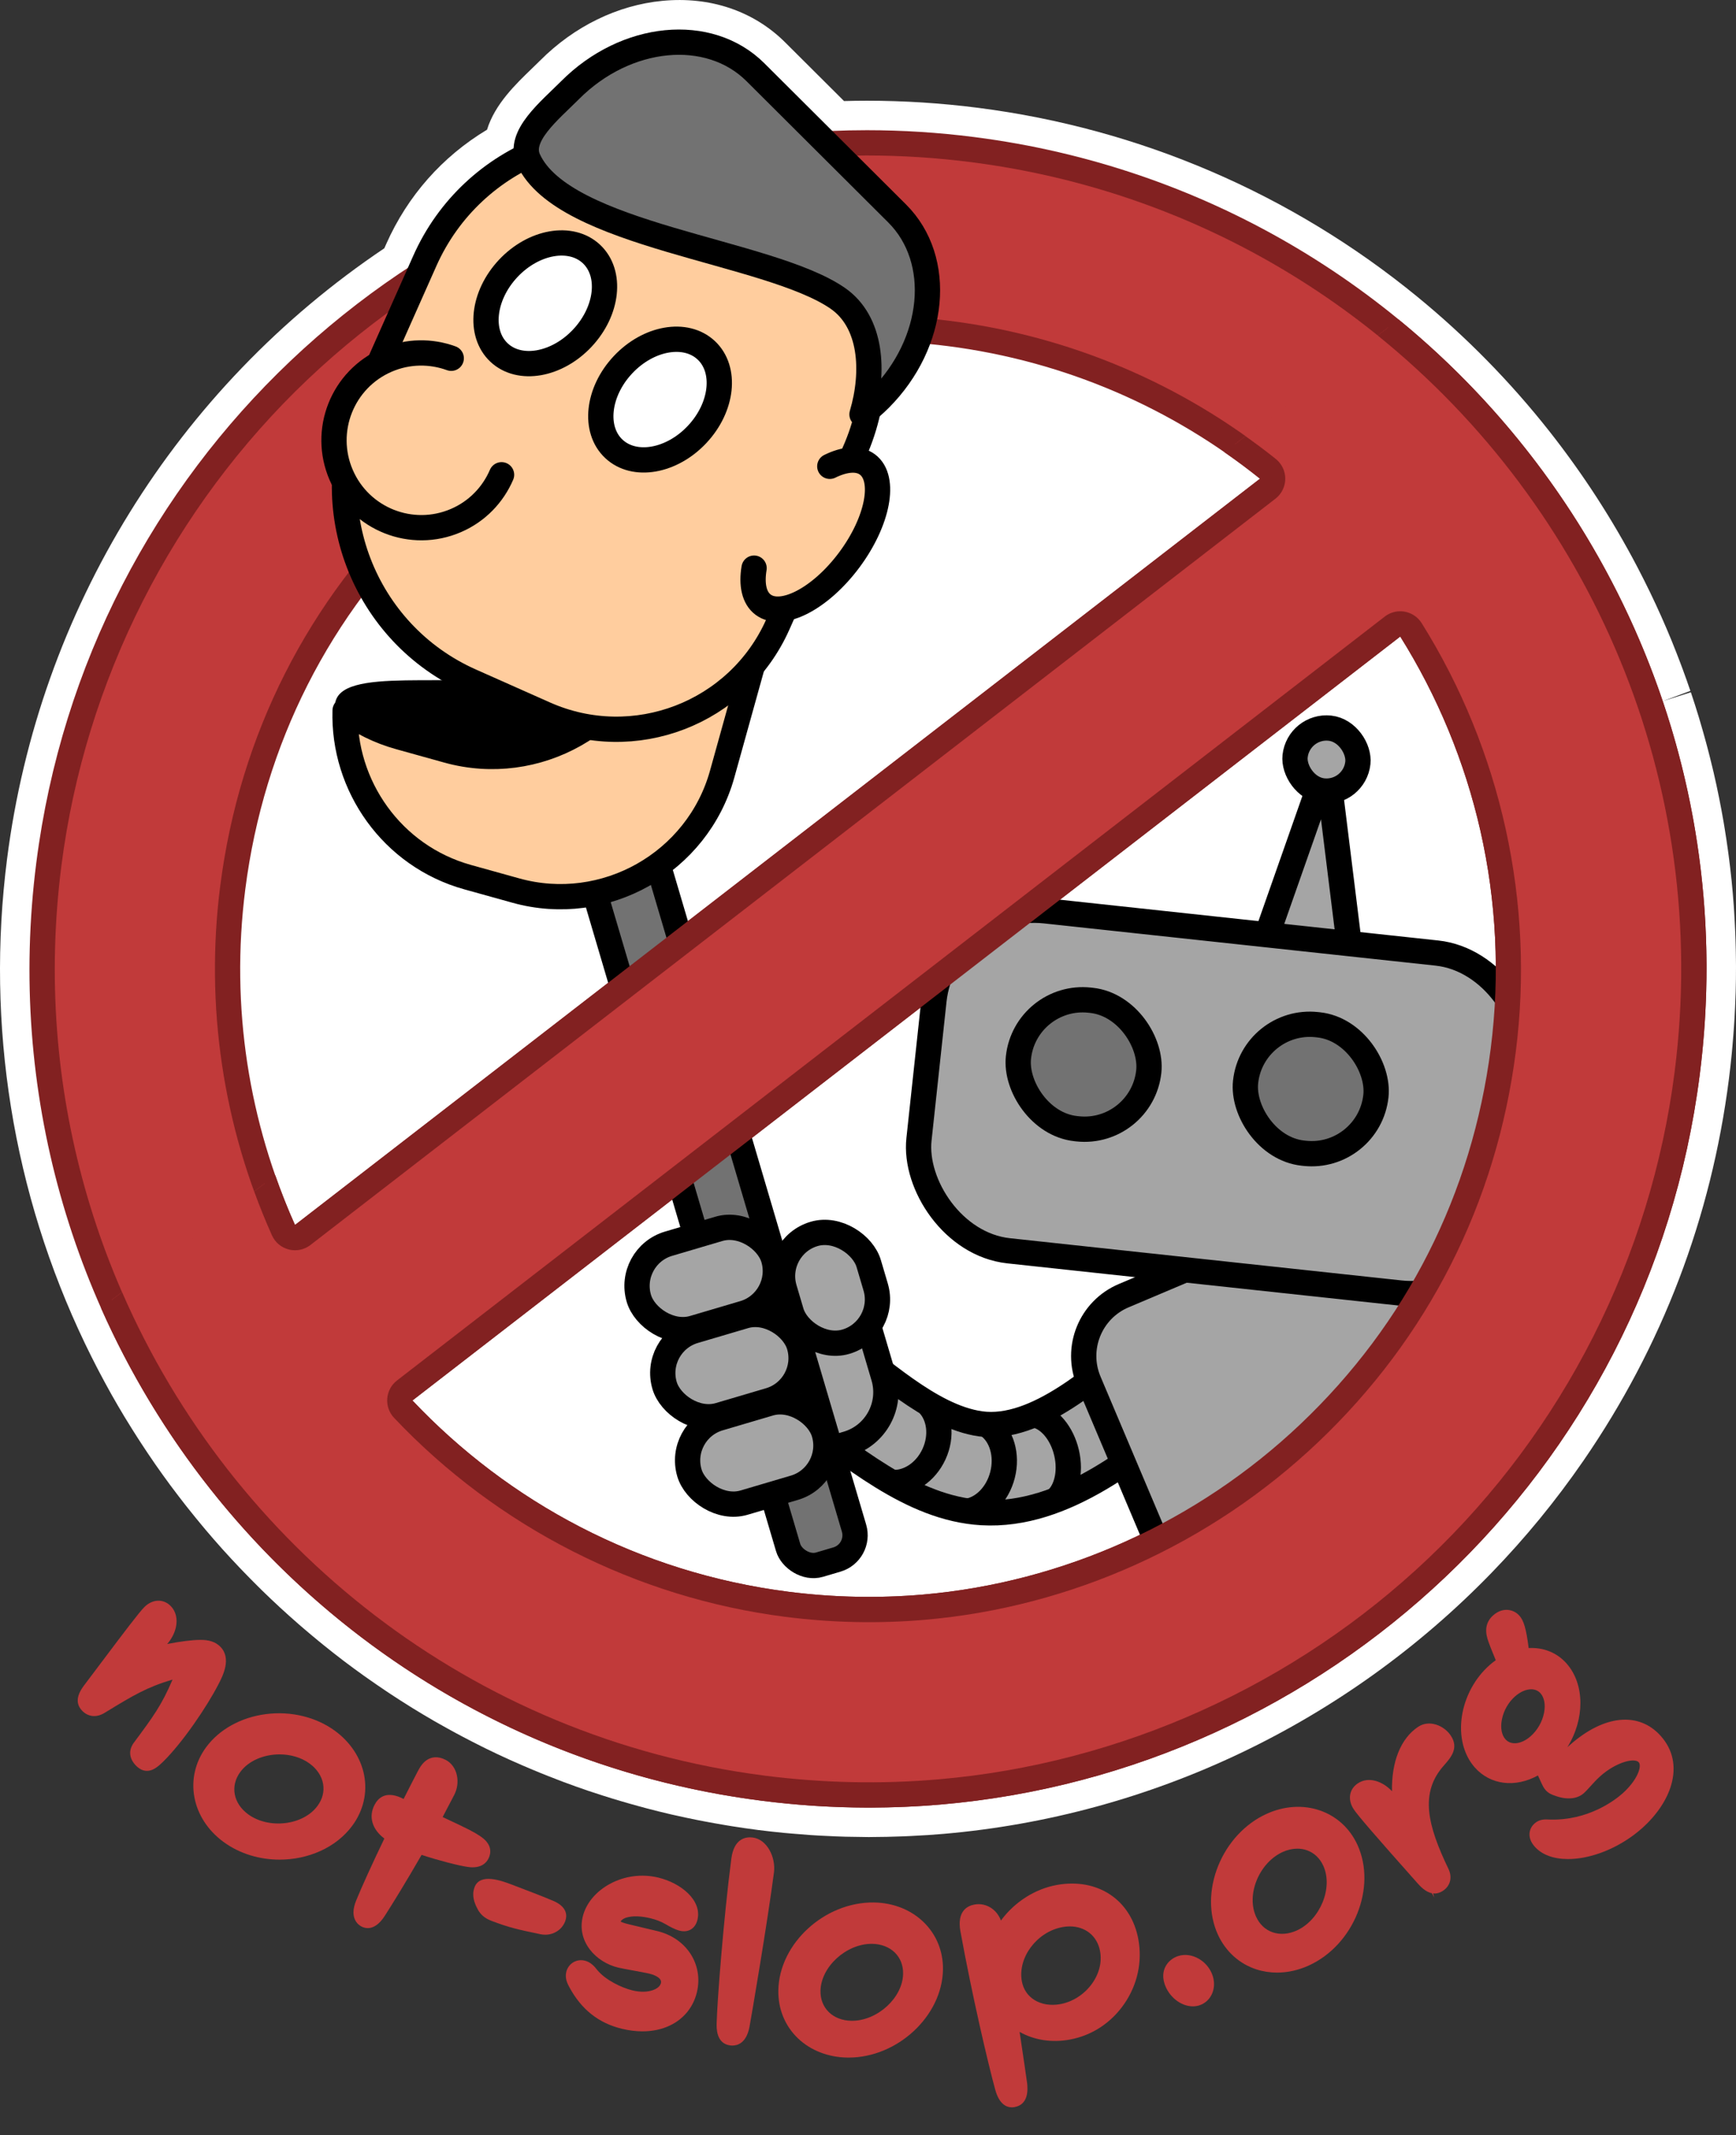 <?xml version="1.0" encoding="UTF-8"?><svg xmlns="http://www.w3.org/2000/svg" xmlns:cc="http://creativecommons.org/ns#" xmlns:dc="http://purl.org/dc/elements/1.1/" xmlns:rdf="http://www.w3.org/1999/02/22-rdf-syntax-ns#" viewBox="0 0 206.015 253.326"><rect x="0" y="0" width="206.015" height="253.326" fill="#333333" stroke="none"/><title>not-slop.org</title><g><path d="M206.007,113.878c-.008-.779-.023-1.557-.048-2.332l-.035-.953c-.032-.766-.073-1.529-.121-2.29l-.048-.773c-.073-1.015-.158-2.027-.259-3.027l-.035-.313c-.094-.902-.201-1.8-.318-2.694l-.116-.837c-.105-.757-.219-1.512-.342-2.266l-.127-.779c-.34-1.992-.742-3.991-1.194-5.939l-.146-.608c-.189-.791-.387-1.578-.595-2.368l-.187-.697c-.234-.861-.478-1.719-.733-2.572l-.088-.3c-.302-.998-.62-1.991-.957-2.993l-3.339,1.054h0l3.282-1.219c-.302-.892-.619-1.779-.944-2.658l-.204-.545c-.311-.826-.632-1.648-.967-2.475l-.141-.351c-.778-1.896-1.626-3.797-2.516-5.642l-.156-.319c-.407-.837-.826-1.667-1.258-2.498l-.156-.3c-1.439-2.743-3.026-5.461-4.712-8.07l-.137-.212c-1.71-2.633-3.562-5.217-5.554-7.747-4.626-5.862-9.896-11.229-15.666-15.953-14.907-12.206-32.928-19.955-52.115-22.409-4.376-.56-8.814-.843-13.192-.843-.892,0-1.791.013-2.719.039l-6.985-6.96c-3.741-3.729-8.921-5.477-14.585-4.928-5.31.514-10.454,3.025-14.486,7.071-.307.309-.638.626-.978.953-1.917,1.845-4.413,4.247-5.331,7.263-5.307,3.19-9.421,7.842-11.956,13.542l-.234.528C20.91,46.05,4.613,72.393.84,101.893c-2.526,19.754.673,39.648,9.251,57.531l.246.503c.363.746.734,1.488,1.115,2.226l.325.625c.424.808.858,1.611,1.342,2.477l.084.154c.502.892,1.019,1.775,1.551,2.66l.245.398c.44.722.889,1.438,1.346,2.149l.393.606c.467.716.942,1.426,1.425,2.126l.252.37c.582.836,1.174,1.663,1.783,2.485l.212.282c.522.701,1.054,1.394,1.598,2.088l.459.578c.505.635,1.019,1.263,1.543,1.891l.374.449c.654.773,1.317,1.539,1.989,2.287l.135.148c.62.688,1.25,1.365,1.885,2.033l.521.543c.545.565,1.098,1.124,1.661,1.684l.49.486c1.426,1.393,2.906,2.758,4.396,4.053l.588.506c.581.498,1.168.99,1.76,1.475l.607.496c.765.617,1.537,1.228,2.321,1.823l.088.067c.776.589,1.563,1.164,2.361,1.734l.617.434c.623.438,1.251.87,1.892,1.3l.702.468c.726.479,1.459.949,2.198,1.409l.327.206c.852.525,1.712,1.038,2.578,1.538l.645.365c.667.379,1.338.751,2.015,1.116l.798.425c.713.377,1.432.745,2.146,1.1l.553.277c.902.442,1.812.872,2.727,1.286l.624.276c.72.322,1.445.636,2.178.942l.866.358c.715.291,1.434.573,2.148.846l.716.275c.948.354,1.902.695,2.877,1.026l.538.176c.788.264,1.58.517,2.376.761.308.094.617.187.922.276.728.216,1.459.424,2.188.621l.836.229c.992.261,1.989.512,2.986.742l.386.085c.884.201,1.773.391,2.664.569.313.062.629.122.953.183.746.143,1.495.276,2.241.402l.938.156c1.033.163,2.071.316,3.119.451,1.029.132,2.056.243,3.081.345l.987.086c.701.062,1.402.119,2.098.166.32.022.64.041.96.06l.184.011c.656.038,1.312.069,1.958.093.383.016.767.028,1.162.04.672.017,1.343.026,2.011.031l.271.005c.16.004.32.007.48.007l.236-.005c1.239-.003,2.535-.031,3.858-.083l.803-.037c1.502-.071,2.751-.152,3.931-.255,24.63-2.125,47.727-13.122,65.036-30.966,1.993-2.055,3.92-4.215,5.728-6.419,1.818-2.218,3.565-4.541,5.192-6.903,9.347-13.58,15.154-28.813,17.259-45.275.132-1.035.244-2.067.345-3.097l.084-.943c.066-.741.124-1.48.173-2.213.023-.334.045-.668.064-.999.047-.826.084-1.652.112-2.472l.023-.615c.028-1.022.04-2.041.038-3.058l-.008-.753Z" fill="#fff" /></g><g><g><path d="M103.13,212.971c-4.167,0-8.391-.27-12.555-.803C36.975,205.313-1.056,156.128,5.799,102.527c2.857-22.336,13.41-43.156,29.715-58.625,16.079-15.254,37.022-24.698,58.971-26.592,2.778-.24,5.603-.361,8.396-.361,4.168,0,8.394.27,12.56.803,53.601,6.855,91.631,56.041,84.775,109.641-2.857,22.337-13.41,43.156-29.715,58.625-16.079,15.255-37.022,24.698-58.971,26.592-2.779.24-5.604.361-8.4.361ZM166.171,74.026c-.33,0-.653.109-.917.313l-117.225,90.639c-.335.259-.545.647-.578,1.07-.033.422.115.839.406,1.146,12.019,12.712,28.182,20.934,45.509,23.15,3.237.414,6.527.624,9.778.624,2.168,0,4.353-.094,6.495-.279,17.005-1.466,33.242-8.794,45.721-20.634,12.822-12.163,20.787-27.882,23.034-45.455,2.216-17.328-1.673-35.039-10.951-49.871-.225-.359-.59-.606-1.008-.681-.087-.016-.176-.023-.264-.023ZM96.377,39.229c-17.005,1.468-33.243,8.795-45.721,20.634-12.821,12.163-20.786,27.881-23.034,45.456-1.773,13.862.308,27.915,6.018,40.637.188.419.559.729,1.004.841.12.03.243.045.364.045.329,0,.652-.108.917-.313l114.518-88.545c.364-.281.578-.713.583-1.173.004-.46-.203-.896-.561-1.184-10.877-8.728-23.953-14.279-37.815-16.052-3.237-.414-6.526-.624-9.776-.624-2.168,0-4.354.094-6.496.278h-.001Z" fill="#c13a3a" /><path d="M102.882,18.449c4.105,0,8.266.266,12.368.791,52.78,6.751,90.228,55.182,83.478,107.963-2.813,21.994-13.204,42.496-29.259,57.727-15.834,15.021-36.456,24.321-58.068,26.186-2.735.236-5.517.356-8.268.356-4.105,0-8.266-.266-12.368-.791C37.985,203.93.537,155.498,7.287,102.717c2.813-21.994,13.204-42.495,29.259-57.727,15.834-15.021,36.456-24.321,58.068-26.186.004-0.0.008-.001.012-.001,2.731-.235,5.509-.355,8.256-.355M96.258,37.733c-.003 0-.007.001-.01.001-17.342,1.496-33.9,8.969-46.624,21.04-13.075,12.404-21.198,28.433-23.49,46.353-1.808,14.136.314,28.466,6.137,41.441.376.839,1.116,1.458,2.008,1.682.241.06.485.09.729.09.657,0,1.304-.216,1.835-.627l114.517-88.545c.727-.562,1.157-1.427,1.165-2.346s-.405-1.792-1.122-2.367c-11.092-8.901-24.427-14.562-38.563-16.37-3.299-.422-6.652-.636-9.966-.636-2.208,0-4.434.095-6.616.283M103.141,192.47c2.211,0,4.441-.096,6.626-.284,17.342-1.496,33.9-8.968,46.624-21.04,13.075-12.404,21.198-28.433,23.49-46.354,2.26-17.671-1.706-35.732-11.167-50.857-.449-.718-1.182-1.213-2.016-1.362-.176-.031-.352-.047-.528-.047-.659,0-1.306.217-1.835.627l-117.224,90.639c-.67.518-1.09,1.296-1.156,2.141-.066.845.229,1.678.811,2.294,12.256,12.963,28.738,21.347,46.409,23.608,3.299.422,6.652.636,9.966.636M102.882,15.449c-2.866,0-5.709.124-8.525.367-0.0 0-.001 0-.001 0C48.7,19.756,10.362,55.031,4.311,102.337c-6.971,54.508,31.565,104.348,86.073,111.319,4.285.548,8.54.815,12.748.815,2.866,0,5.71-.124,8.526-.367,45.656-3.939,83.994-39.215,90.045-86.521,6.971-54.508-31.565-104.348-86.073-111.319-4.284-.548-8.541-.815-12.748-.815h0ZM35.008,145.341c-5.424-12.086-7.698-25.758-5.898-39.832,2.203-17.227,10.011-32.635,22.579-44.557,12.233-11.606,28.15-18.789,44.817-20.228l.001-0c2.11-.182,4.236-.273,6.367-.273,3.193-0,6.399.204,9.586.612,14.075,1.8,26.734,7.443,37.066,15.734l-114.517,88.545h0ZM103.141,189.47c-3.193,0-6.399-.204-9.585-.612-17.721-2.267-33.199-10.624-44.61-22.693l117.224-90.639c8.808,14.081,13.002,31.164,10.735,48.885-2.203,17.227-10.011,32.635-22.579,44.558-12.233,11.606-28.15,18.789-44.817,20.227-2.111.182-4.237.273-6.369.273h0Z" fill="#822121" /></g></g><g><path d="M94.191,167.882c6.693,4.572,13.81,11.088,22.311,11.587,9.912.582,18.738-7.056,25.967-12.797,5.29-4.201-2.184-11.586-7.425-7.425-4.681,3.717-12.039,10.628-18.693,9.688-6.031-.852-12.046-6.831-16.861-10.12-5.594-3.821-10.852,5.273-5.3,9.066h0Z" fill="#a5a5a5" stroke="#000" stroke-miterlimit="10" stroke-width="3" /><path d="M105.901,175.893c1.919.108,3.939-1.187,4.938-3.356.999-2.168.671-4.545-.657-5.934" fill="none" stroke="#000" stroke-miterlimit="10" stroke-width="3" /><path d="M114.737,179.315c1.886-.263,3.632-1.952,4.236-4.318.604-2.366-.119-4.684-1.648-5.82" fill="none" stroke="#000" stroke-miterlimit="10" stroke-width="3" /><path d="M125.23,178.031c1.298-1.036,1.891-3.28,1.345-5.642-.546-2.362-2.064-4.118-3.686-4.478" fill="none" stroke="#000" stroke-miterlimit="10" stroke-width="3" /><rect x="131.951" y="147.544" width="39.692" height="37.616" rx="7.775" ry="7.775" transform="translate(-52.806 72.263) rotate(-22.924)" fill="#a5a5a5" stroke="#000" stroke-linejoin="round" stroke-width="3" /><rect x="83.228" y="153.333" width="21.111" height="19.556" rx="6.389" ry="6.389" transform="translate(-42.367 33.251) rotate(-16.457)" fill="#a5a5a5" stroke="#000" stroke-linejoin="round" stroke-width="3" /><rect x="81.203" y="95.361" width="8.151" height="91.86" rx="3" ry="3" transform="translate(-36.534 29.948) rotate(-16.457)" fill="#727272" stroke="#000" stroke-linejoin="round" stroke-width="3" /><rect x="78.527" y="156.806" width="16.667" height="10.444" rx="5.222" ry="5.222" transform="translate(-42.344 31.245) rotate(-16.457)" fill="#a5a5a5" stroke="#000" stroke-linejoin="round" stroke-width="3" /><rect x="81.473" y="167.173" width="16.667" height="10.444" rx="5.222" ry="5.222" transform="translate(-45.16 32.505) rotate(-16.457)" fill="#a5a5a5" stroke="#000" stroke-linejoin="round" stroke-width="3" /><rect x="75.473" y="146.469" width="16.667" height="10.444" rx="5.222" ry="5.222" transform="translate(-39.541 29.957) rotate(-16.457)" fill="#a5a5a5" stroke="#000" stroke-linejoin="round" stroke-width="3" /><rect x="93.277" y="146.13" width="10.444" height="13.333" rx="5.222" ry="5.222" transform="translate(-39.252 34.165) rotate(-16.457)" fill="#a5a5a5" stroke="#000" stroke-linejoin="round" stroke-width="3" /><g><g><path d="M79.96,83.837c.317-4.784-7.929-6.036-17.315-3.899-8.592,1.956-22.575-1.088-22.892,3.696s14.92,7.226,23.713,7.809c8.792.583,16.177-2.822,16.494-7.606Z" /><path d="M83.184,51.111c.087,2.29-.169,4.629-.815,6.947l-4.772,17.149c-2.932,10.535-13.949,16.756-24.484,13.824l-5.728-1.594c-2.384-.663-4.544-1.744-6.43-3.136-.265,8.925,5.572,17.276,14.536,19.771l5.728,1.594c10.535,2.932,21.553-3.289,24.484-13.824l4.772-17.149c2.461-8.845-.694-17.983-7.292-23.582Z" fill="#ffcd9e" stroke="#000" stroke-linejoin="round" stroke-width="3" /></g><g><path d="M69.568,16.277h5.328c13.93,0,25.239,11.309,25.239,25.239v22.388c0,11.559-9.384,20.943-20.943,20.943h-9.624c-13.93,0-25.239-11.309-25.239-25.239v-18.092c0-13.93,11.309-25.239,25.239-25.239Z" transform="translate(26.773 -24.986) rotate(23.972)" fill="#ffcd9e" stroke="#000" stroke-miterlimit="10" stroke-width="3" /><path d="M53.549,42.509c-2.401-.874-5.124-.878-7.655.215-5.256,2.271-7.676,8.372-5.405,13.628,2.271,5.256,8.372,7.676,13.628,5.405,2.531-1.093,4.395-3.079,5.403-5.426" fill="#ffcd9e" /><path d="M53.549,42.509c-2.401-.874-5.124-.878-7.655.215-5.256,2.271-7.676,8.372-5.405,13.628,2.271,5.256,8.372,7.676,13.628,5.405,2.531-1.093,4.395-3.079,5.403-5.426" fill="none" stroke="#000" stroke-linecap="round" stroke-miterlimit="10" stroke-width="3" /><path d="M89.488,67.409c-.324,1.946.002,3.539,1.076,4.337,2.23,1.658,6.807-.721,10.224-5.315,3.417-4.594,4.38-9.663,2.15-11.321-1.073-.799-2.693-.653-4.464.217" fill="#ffcd9e" /><path d="M89.488,67.409c-.324,1.946.002,3.539,1.076,4.337,2.23,1.658,6.807-.721,10.224-5.315,3.417-4.594,4.38-9.663,2.15-11.321-1.073-.799-2.693-.653-4.464.217" fill="none" stroke="#000" stroke-linecap="round" stroke-miterlimit="10" stroke-width="3" /><ellipse cx="64.707" cy="35.985" rx="8.015" ry="6.036" transform="translate(-5.799 58.585) rotate(-46.852)" fill="#fff" stroke="#000" stroke-miterlimit="10" stroke-width="3" /><ellipse cx="78.33" cy="47.411" rx="8.015" ry="6.036" transform="translate(-9.829 72.135) rotate(-46.852)" fill="#fff" stroke="#000" stroke-miterlimit="10" stroke-width="3" /><path d="M99.401,35.381c4.064,2.796,4.393,8.718,2.895,13.784.731-.557,1.443-1.158,2.116-1.833l0-0c6.642-6.665,7.56-16.518,2.052-22.007l-16.815-16.756c-5.508-5.489-15.358-4.536-21.999,2.129l-0.0 0c-2.429,2.437-6.219,5.455-4.947,8.223,4.199,9.136,28.415,10.761,36.699,16.46Z" fill="#727272" stroke="#000" stroke-linejoin="round" stroke-width="3" /></g></g><polyline points="150.356 110.926 157.469 90.682 160.105 111.976" fill="#a5a5a5" stroke="#000" stroke-linejoin="round" stroke-width="3" /><rect x="109.741" y="110.457" width="70.74" height="40.569" rx="12" ry="12" transform="translate(14.846 -14.797) rotate(6.152)" fill="#a5a5a5" stroke="#000" stroke-linejoin="round" stroke-width="3" /><rect x="120.817" y="118.634" width="15.556" height="15.333" rx="7.667" ry="7.667" transform="translate(14.275 -13.053) rotate(6.152)" fill="#727272" stroke="#000" stroke-linejoin="round" stroke-width="3" /><rect x="147.772" y="121.539" width="15.556" height="15.333" rx="7.667" ry="7.667" transform="translate(14.741 -15.924) rotate(6.152)" fill="#727272" stroke="#000" stroke-linejoin="round" stroke-width="3" /><rect x="153.673" y="86.373" width="7.49" height="7.49" rx="3.745" ry="3.745" transform="translate(10.563 -16.35) rotate(6.152)" fill="#a5a5a5" stroke="#000" stroke-linejoin="round" stroke-width="3" /></g><g><g><path d="M164.715,38.867l-18.158,13.832c1.33.933,2.635,1.906,3.907,2.927.358.288.565.724.561,1.184-.004.46-.219.892-.582,1.173l-114.518,88.544c-.231.179-.505.284-.788.308-.163.014-.33.001-.494-.04-.446-.112-.816-.422-1.004-.841-.818-1.823-1.553-3.675-2.221-5.548l-18.164,13.836c13.396,30.469,41.969,53.404,77.32,57.926,6.971.89,14.021,1.039,20.955.441,21.949-1.894,42.892-11.337,58.971-26.591,16.305-15.469,26.858-36.289,29.715-58.625,4.457-34.851-10.066-67.83-35.501-88.526ZM178.393,124.602c-2.248,17.573-10.213,33.292-23.034,45.455-12.478,11.838-28.716,19.166-45.721,20.634-5.381.464-10.856.349-16.273-.345-17.328-2.217-33.491-10.439-45.51-23.151-.291-.307-.438-.724-.406-1.146s.243-.812.578-1.07l117.224-90.639c.23-.178.504-.283.788-.308.13-.011.262-.005.393.018.417.074.783.322,1.008.681,9.278,14.832,13.167,32.543,10.951,49.871Z" fill="#c13a3a" /><path d="M45.955,165.933c-.066.845.229,1.678.811,2.294,12.256,12.963,28.738,21.347,46.409,23.608,5.525.707,11.107.825,16.592.352,17.342-1.496,33.9-8.968,46.624-21.04,13.075-12.404,21.198-28.433,23.49-46.354,2.26-17.671-1.706-35.732-11.167-50.857-.449-.718-1.182-1.213-2.016-1.362-.262-.047-.526-.058-.785-.036-.569.049-1.117.26-1.577.616l-117.224,90.639c-.67.518-1.09,1.296-1.156,2.141ZM166.171,75.526c8.808,14.081,13.001,31.164,10.735,48.885-2.203,17.227-10.011,32.635-22.579,44.558-12.233,11.606-28.15,18.789-44.817,20.227-5.273.455-10.64.341-15.954-.339-17.721-2.267-33.199-10.624-44.61-22.693l117.224-90.639Z" fill="#822121" /><path d="M149.525,56.796l-114.517,88.545c-.863-1.923-1.637-3.89-2.336-5.888l-2.508,1.911c.639,1.756,1.339,3.494,2.107,5.206.376.839,1.117,1.458,2.008,1.682.326.082.659.107.987.079.567-.049,1.116-.259,1.577-.616l114.517-88.545c.727-.562,1.157-1.427,1.165-2.346s-.405-1.792-1.122-2.367c-1.173-.942-2.377-1.838-3.599-2.707l-2.499,1.904c1.445,1.001,2.854,2.047,4.22,3.143Z" fill="#822121" /><path d="M165.973,37.909l-2.484,1.892c25.221,20.364,39.645,52.955,35.239,87.401-2.813,21.994-13.204,42.496-29.259,57.727-15.834,15.021-36.456,24.321-58.068,26.186-6.829.589-13.772.443-20.636-.435-34.939-4.469-63.153-27.205-76.281-57.374l-2.489,1.896c13.641,30.771,42.565,53.871,78.39,58.453,7.203.921,14.323,1.048,21.274.448,45.656-3.939,83.994-39.215,90.045-86.521,4.517-35.316-10.074-68.667-35.731-89.674Z" fill="#822121" /></g></g><g><path d="M26.147,195.381c-.557-.568-1.35-.827-2.415-.81-.919.005-2.366.186-3.891.489.504-.572.874-1.275,1.03-1.972.222-.989 0-1.911-.607-2.53-.869-.885-2.149-.844-3.116.104-.611.6-2.317,2.857-5.279,6.795l-1.772,2.354c-.455.596-1.512,1.982-.337,3.18.708.722,1.686.819,2.62.258l.286-.174c3.104-1.889,4.737-2.881,7.812-3.796-1.301,3.057-2.304,4.407-4.59,7.486-.664.895-.571,1.89.254,2.729.404.411.837.618,1.294.618.139,0,.279-.019.422-.058.514-.138.977-.517,1.514-1.044,2.277-2.233,5.166-6.485,6.536-9.14.522-1.005,1.61-3.094.24-4.49Z" fill="#c13a3a" /><path d="M43.208,210.592c-.402-2.032-1.627-3.889-3.451-5.226-2.24-1.643-5.224-2.366-8.182-1.99-2.966.378-5.561,1.813-7.119,3.938-2.64,3.601-1.751,8.428,2.068,11.229,1.938,1.42,4.307,2.102,6.656,2.102,3.375,0,6.706-1.407,8.644-4.049,1.305-1.78,1.796-3.913,1.383-6.005ZM37.682,214.264l-0.0.001c-.81,1.104-2.206,1.848-3.83,2.042-1.631.194-3.237-.188-4.409-1.047-1.763-1.292-2.146-3.354-.93-5.012.999-1.362,2.827-2.092,4.665-2.092,1.279,0,2.563.354,3.575,1.096.862.632,1.425,1.483,1.587,2.397.16.907-.067,1.811-.657,2.614Z" fill="#c13a3a" /><path d="M57.953,220.548c.374-.719.29-1.45-.235-2.06-.366-.425-.961-.83-2.055-1.397-.396-.205-1.631-.8-3.134-1.5.435-.813.881-1.672,1.365-2.604.372-.716.49-1.536.333-2.309-.17-.835-.653-1.515-1.325-1.863-.97-.503-1.694-.312-2.13-.063-.577.329-.93.904-1.204,1.433-.401.772-.991,1.909-1.672,3.261-.104-.049-.207-.1-.311-.153-1.81-.799-2.706.021-3.137.851h-0c-.737,1.421-.276,2.919,1.164,3.997-1.472,3.065-2.708,5.782-3.355,7.377-.843,2.095.275,2.872.639,3.061.192.1.451.19.754.19.571,0,1.301-.321,2.048-1.508.951-1.489,2.451-3.91,4.333-7.179,2.142.702,4.409,1.271,5.444,1.424,1.594.253,2.238-.491,2.479-.957Z" fill="#c13a3a" /><path d="M65.812,225.604c-.949-.43-3.781-1.505-5.002-1.969-1.245-.473-3.833-1.455-4.492.277-.376.991-.01,1.903.355,2.589.331.651.866,1.11,1.636,1.401,2.102.799,3.072,1.018,5.82,1.59.193.041.385.061.574.061,1.05,0,1.996-.611,2.368-1.591.212-.558.333-1.604-1.258-2.358Z" fill="#c13a3a" /><path d="M77.975,229.115l-3.354-.8c-.545-.13-.828-.245-.967-.317.264-.552,1.605-.856,3.483-.41.721.172,1.315.402,1.862.723.475.283,1.153.647,1.683.773,1.019.243,1.84-.27,2.089-1.311.549-2.303-1.949-4.354-4.681-5.007-1.909-.453-3.917-.197-5.655.726-1.706.906-2.902,2.339-3.281,3.929-.71,2.978,1.582,5.406,4.209,6.033.359.086,1.104.223,1.857.361.734.135,1.477.271,1.84.357.259.062,1.543.407,1.373,1.122-.111.464-.622.715-.917.823-.668.246-1.531.266-2.428.05-1.364-.325-3.245-1.261-4.184-2.398-.387-.497-.838-.979-1.51-1.139-.5-.121-1.005-.035-1.419.234-.389.254-.665.65-.775,1.114-.168.703.103,1.322.36,1.785,1.438,2.672,3.493,4.294,6.281,4.959.829.198,1.635.296,2.406.296,1.192,0,2.3-.235,3.275-.703,1.633-.784,2.763-2.184,3.182-3.938.789-3.31-1.244-6.432-4.728-7.263Z" fill="#c13a3a" /><path d="M89.33,218.02c-.813-.102-2.229.086-2.545,2.53-.935,7.254-1.667,16.855-1.737,19.459-.018.609-.071,2.462,1.616,2.68.07.009.153.016.245.016.622,0,1.664-.301,2.031-2.201.208-1.089,2.172-12.633,2.908-18.344.229-1.771-.799-3.917-2.517-4.14Z" fill="#c13a3a" /><path d="M103.726,225.728c-5.877-.083-11.268,4.876-11.359,10.433-.036,2.207.795,4.231,2.342,5.699,1.502,1.427,3.575,2.232,5.836,2.27.056.001.11.001.166.001,5.79,0,11.103-4.931,11.193-10.433.073-4.465-3.443-7.891-8.179-7.97ZM101.109,239.765c-.027,0-.054,0-.082-.001-1.068-.018-2.021-.387-2.681-1.04-.654-.647-.992-1.517-.975-2.513.046-2.838,3.038-5.576,6.065-5.576.027,0,.055,0,.082.001,1.068.018,2.02.387,2.68,1.04.654.647.992,1.517.975,2.513-.046,2.838-3.038,5.576-6.065,5.576Z" fill="#c13a3a" /><path d="M125.407,223.651c-2.634.479-5.033,2.056-6.625,4.219-.488-1.334-1.781-2.148-3.146-1.896-.809.147-2.1.757-1.659,3.183,1.372,7.541,3.236,15.509,4.123,18.76.475,1.761,1.349,2.118,1.98,2.118.114,0,.22-.012.314-.029,1.713-.312,1.56-2.137,1.506-2.78-.054-.424-.501-3.486-.901-6.142,1.709.967,3.794,1.306,5.945.913,2.621-.476,4.921-1.982,6.477-4.242,1.562-2.268,2.156-4.983,1.671-7.646-.852-4.686-4.834-7.339-9.684-6.458ZM126.091,228.646c.296-.055.585-.08.865-.08,1.837,0,3.261,1.128,3.592,2.947.245,1.345-.128,2.756-1.051,3.974-.912,1.204-2.251,2.043-3.674,2.302-1.127.205-2.209.034-3.046-.48-.814-.502-1.338-1.276-1.513-2.24-.511-2.809,1.79-5.869,4.826-6.422Z" fill="#c13a3a" /><path d="M139.831,232.078c-.589.186-1.089.562-1.409,1.061-.284.442-.556,1.184-.234,2.2h0c.506,1.598,1.963,2.712,3.369,2.712.257,0,.512-.037.76-.115,1.38-.438,2.084-1.968,1.604-3.482-.562-1.777-2.474-2.886-4.09-2.375Z" fill="#c13a3a" /><path d="M150.283,215.225c-2.525,1.154-4.612,3.403-5.725,6.171-1.116,2.774-1.127,5.738-.032,8.133.918,2.007,2.54,3.475,4.567,4.134.789.256,1.617.384,2.459.384,1.26,0,2.551-.286,3.784-.85,5.323-2.435,8.066-9.252,5.756-14.305-1.856-4.059-6.504-5.639-10.811-3.667ZM153.893,229.05c-.972.444-1.99.521-2.866.216-.869-.302-1.548-.94-1.962-1.848-.57-1.248-.543-2.827.074-4.334.621-1.516,1.741-2.734,3.072-3.343.581-.266,1.177-.399,1.751-.399.386,0,.762.061,1.115.184.869.303,1.548.941,1.962,1.848,1.19,2.604-.368,6.406-3.146,7.677Z" fill="#c13a3a" /><path d="M172.179,205.942c-.807-1.219-2.557-1.936-3.875-1.062-2.096,1.387-3.181,4.187-3.112,7.647-1.083-1.159-2.756-1.794-4.053-.935-1.035.684-1.236,1.95-.49,3.079.492.742,2.604,3.189,7.532,8.729.33.37.952,1.07,1.742,1.229l.281.513-.137-.49c.361.043.758-.037,1.174-.312.87-.576,1.13-1.584.661-2.574-2.496-5.188-3.46-9.053-.535-12.313.797-.905,1.79-2.031.812-3.509Z" fill="#c13a3a" /><path d="M197.113,206.001c-2.602-2.947-6.742-2.556-10.804,1.031-.096.084-.199.178-.307.276,2.068-3.311,2.091-7.462-.095-9.938-1.139-1.289-2.744-1.925-4.497-1.83-.288-2.269-.577-3.247-1.089-3.827-.359-.408-.85-.656-1.381-.699-.426-.036-1.068.049-1.736.64-.8.706-1.026,1.652-.677,2.799.146.5.54,1.475.977,2.529-.261.187-.504.379-.734.582-1.728,1.526-2.922,3.727-3.278,6.037-.365,2.369.188,4.591,1.515,6.095,1.861,2.107,4.818,2.439,7.503.961.168.383.337.752.465,1.011.099.21.222.471.447.726.364.412.795.559,1.142.677l.187.065c.185.064.843.27,1.537.241.668-.019,1.236-.232,1.688-.633.171-.151.412-.412.697-.729.366-.403.82-.906,1.291-1.321.865-.765,1.946-1.386,2.892-1.662.768-.225,1.386-.2,1.617.061.404.458-.157,2.138-1.958,3.727-.861.76-4.045,3.219-8.626,3.069-.492-.03-1.17-.073-1.766.452-.372.327-.583.745-.612,1.206-.033.531.175,1.055.619,1.557.851.964,2.242,1.471,3.948,1.471.584,0,1.205-.059,1.854-.18,2.41-.449,4.92-1.702,6.885-3.438,1.76-1.553,3.01-3.407,3.521-5.22.607-2.156.184-4.14-1.225-5.735ZM183.235,203.233c-.207,1.051-.786,2.06-1.59,2.77-.567.501-1.199.796-1.779.831-.343.018-.836-.046-1.219-.479-.45-.51-.602-1.356-.417-2.321.203-1.055.771-2.06,1.561-2.756.63-.557,1.319-.844,1.917-.844.438,0,.826.154,1.105.471.458.518.611,1.367.422,2.329Z" fill="#c13a3a" /><rect x="0" y="0" width="206.015" height="253.326" fill="none" /></g></svg>